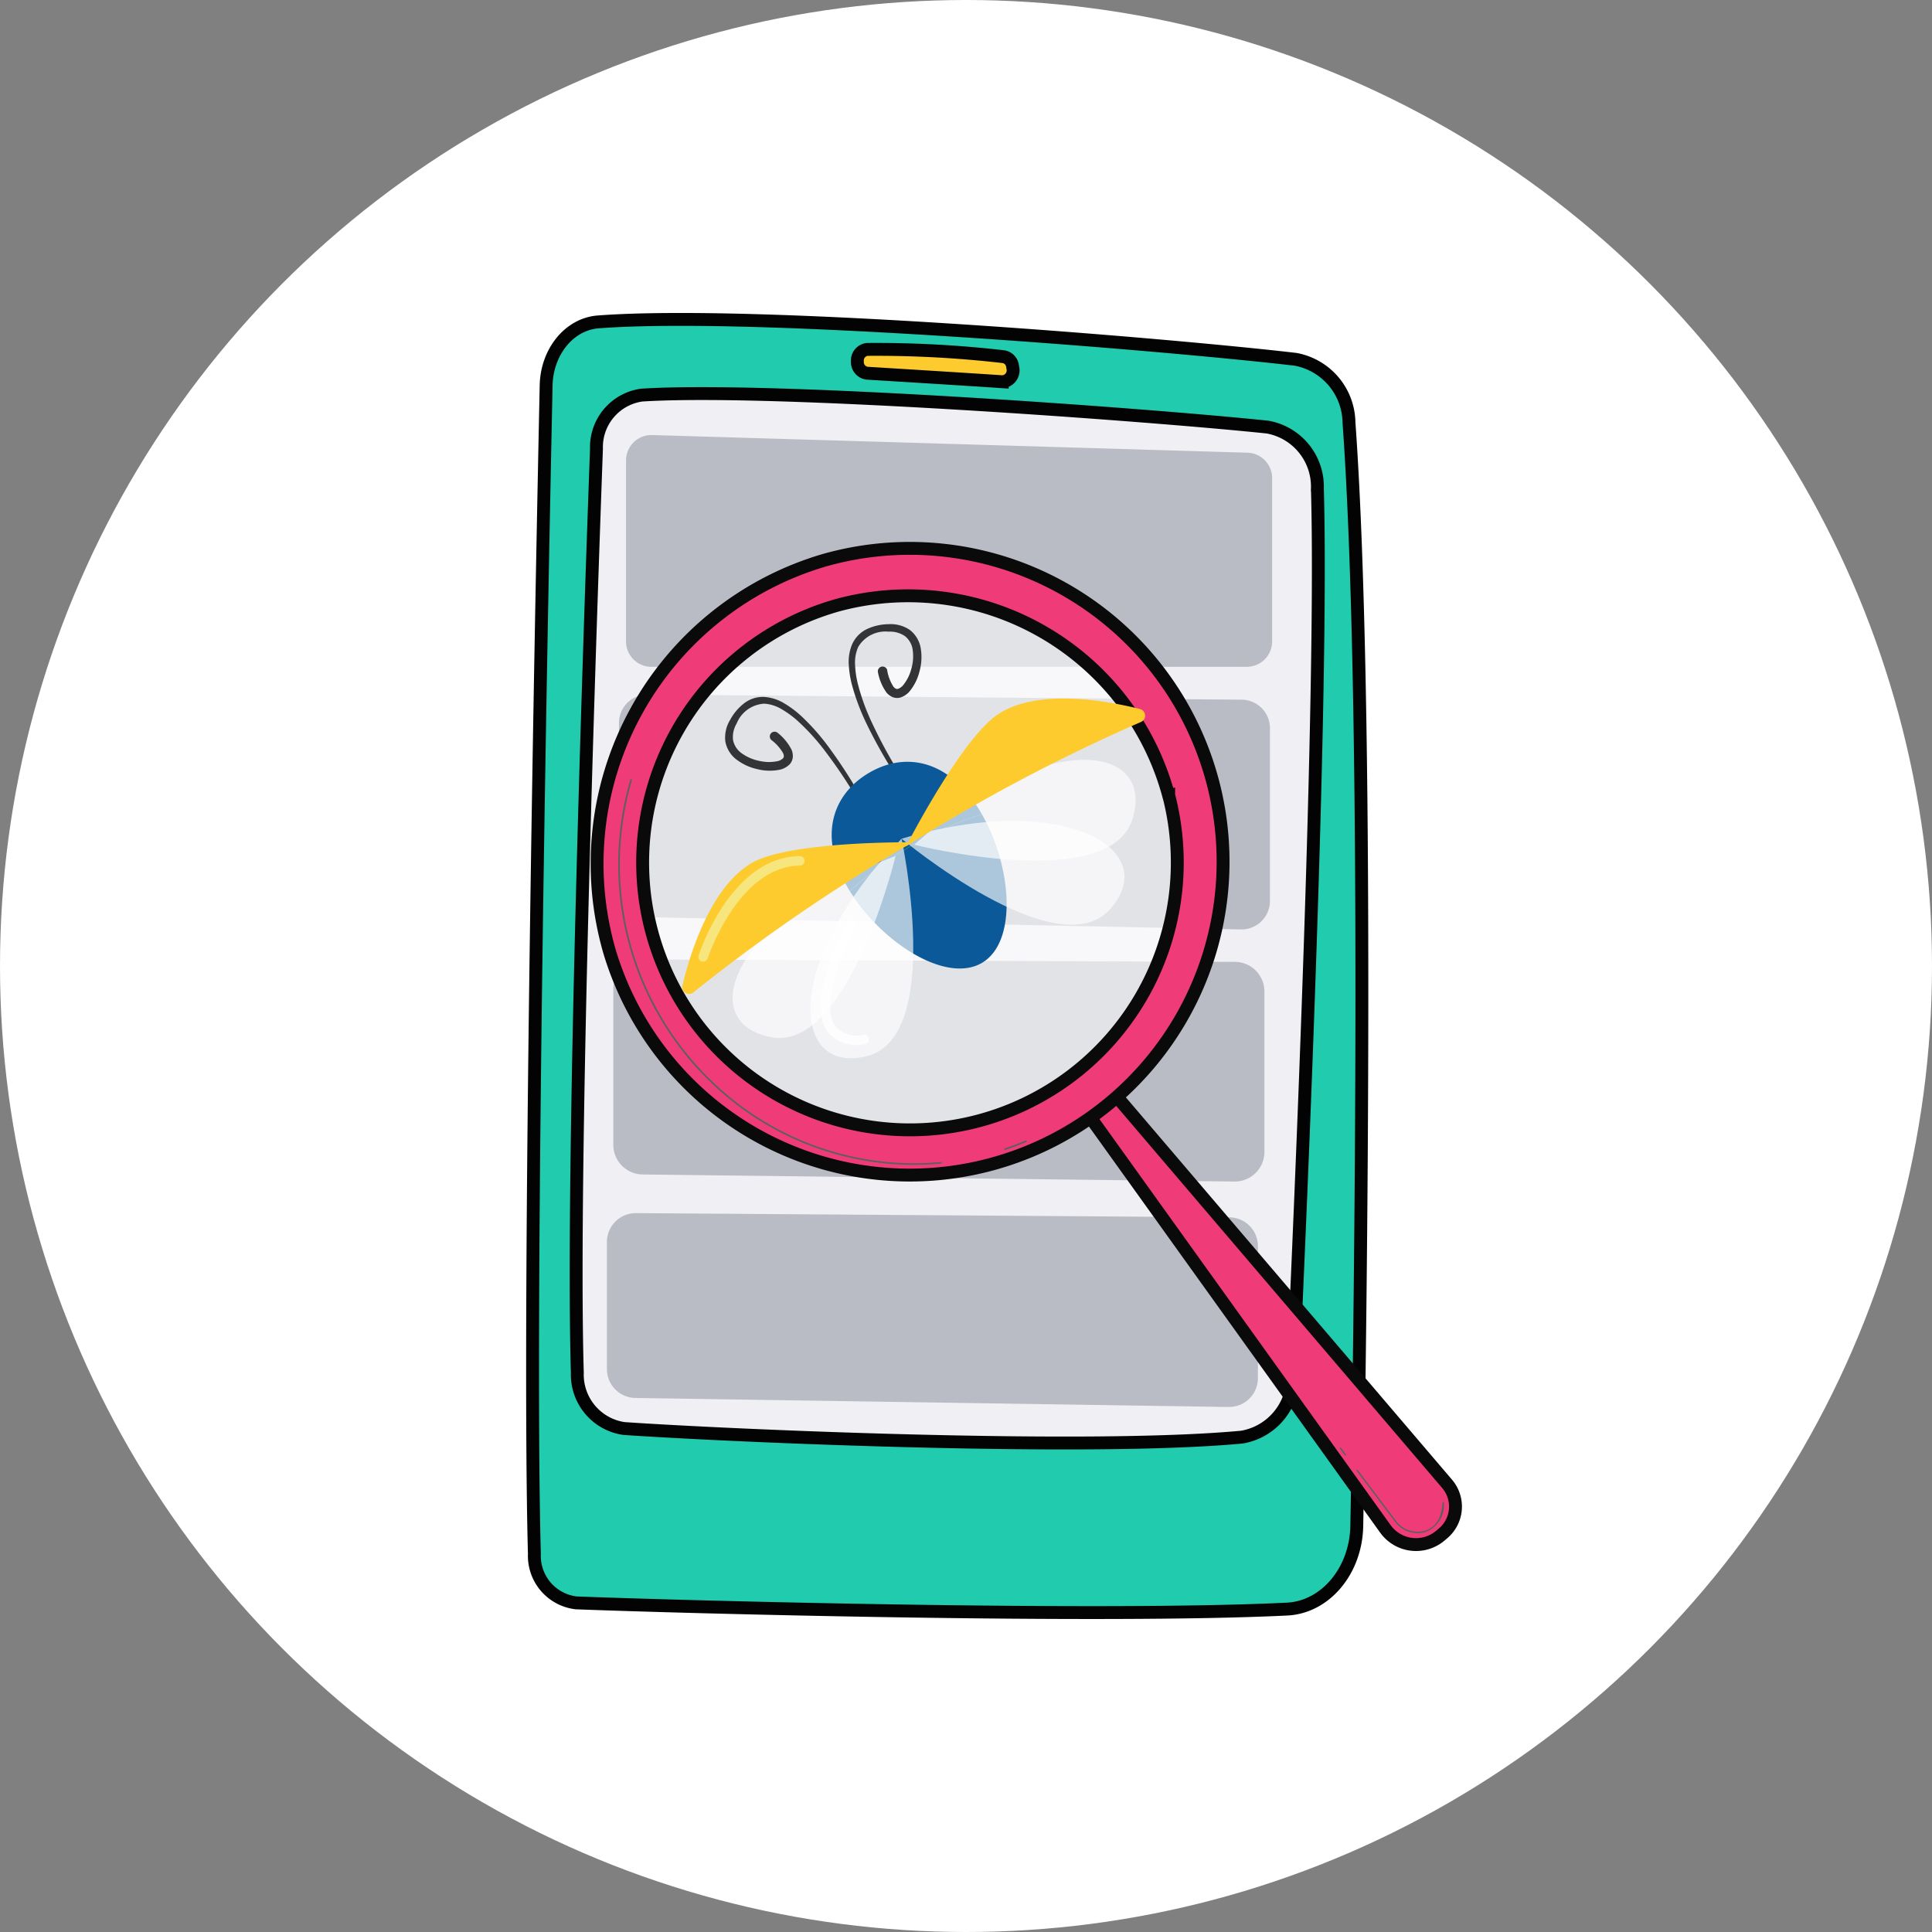 <svg xmlns="http://www.w3.org/2000/svg" width="150" height="150" viewBox="0 0 150 150">
  <rect x="0" y="0" width="150" height="150" fill="#808080" stroke="none"/>
  <g id="Grupo_906585" data-name="Grupo 906585" transform="translate(-542.815 -5136.926)">
    <g id="Grupo_904839" data-name="Grupo 904839" transform="translate(-184.185 1684.926)">
      <g id="Grupo_119596" data-name="Grupo 119596" transform="translate(-0.701 208.372)">
        <circle id="Elipse_5677" data-name="Elipse 5677" cx="75" cy="75" r="75" transform="translate(727.701 3243.628)" fill="#fff"/>
      </g>
    </g>
    <g id="Grupo_904924" data-name="Grupo 904924" transform="translate(-928.883 4970.936)">
      <g id="Grupo_904920" data-name="Grupo 904920" transform="translate(1513.048 190.79)">
        <path id="Trazado_633686" data-name="Trazado 633686" d="M1514.1,195.908c-.339,16-1.438,71.175-.913,90.729a3.677,3.677,0,0,0,3.246,3.8c8.758.335,40.863,1.185,55.188.482,2.984-.146,5.356-2.974,5.418-6.466.3-16.791.955-64.016-.606-85.65a5.07,5.07,0,0,0-4.139-4.915c-9.538-1.116-41.781-3.845-54.157-2.905C1515.906,191.153,1514.157,193.292,1514.1,195.908Z" transform="translate(-1513.048 -190.79)" fill="#21cbae" stroke="#030303" stroke-width="1"/>
        <path id="Trazado_633687" data-name="Trazado 633687" d="M1541.976,241.609c-.471,12.912-1.958,55.866-1.486,71.749a4.229,4.229,0,0,0,3.615,4.334c8.162.559,36.008,1.791,47.979.669a4.757,4.757,0,0,0,3.964-4.768c.607-13.173,2.349-53.169,1.9-68.874a4.7,4.7,0,0,0-3.865-4.776c-8.83-.927-38.419-3.134-48.593-2.485A4.075,4.075,0,0,0,1541.976,241.609Z" transform="translate(-1537.016 -231.583)" fill="#efeff4" stroke="#030303" stroke-width="1"/>
        <path id="Trazado_633688" data-name="Trazado 633688" d="M1716.914,210.38h0a.871.871,0,0,0,.746.921c2.068.127,7.9.485,10.5.662a.882.882,0,0,0,.819-1.1l-.017-.1a.847.847,0,0,0-.7-.744,86.182,86.182,0,0,0-10.591-.565A.868.868,0,0,0,1716.914,210.38Z" transform="translate(-1691.697 -207.126)" fill="#fecb2f" stroke="#030303" stroke-width="1"/>
        <path id="Trazado_633689" data-name="Trazado 633689" d="M1615.524,444.484l-46.071-.951a2.211,2.211,0,0,1-2.189-2.188V428.436a2.213,2.213,0,0,1,2.256-2.188l46.071.4a2.212,2.212,0,0,1,2.216,2.188V442.3A2.214,2.214,0,0,1,1615.524,444.484Z" transform="translate(-1560.558 -397.124)" fill="#b9bcc5"/>
        <path id="Trazado_633690" data-name="Trazado 633690" d="M1611.943,609.78l-45.892-.549a2.3,2.3,0,0,1-2.3-2.275V594.815a2.3,2.3,0,0,1,2.335-2.276l45.892.186A2.3,2.3,0,0,1,1614.3,595v12.5A2.3,2.3,0,0,1,1611.943,609.78Z" transform="translate(-1557.482 -542.846)" fill="#b9bcc5"/>
        <path id="Trazado_633691" data-name="Trazado 633691" d="M1607.934,766.833l-46.011-.7a2.241,2.241,0,0,1-2.23-2.217V754a2.242,2.242,0,0,1,2.282-2.217l46.012.324a2.241,2.241,0,0,1,2.249,2.217v10.287A2.243,2.243,0,0,1,1607.934,766.833Z" transform="translate(-1553.922 -682.396)" fill="#b9bcc5"/>
        <path id="Trazado_633692" data-name="Trazado 633692" d="M1619.879,281.361h-46.2a1.97,1.97,0,0,1-1.981-1.959V265.326a1.971,1.971,0,0,1,2.04-1.958l46.2,1.37a1.969,1.969,0,0,1,1.922,1.958V279.4A1.97,1.97,0,0,1,1619.879,281.361Z" transform="translate(-1564.443 -254.39)" fill="#b9bcc5"/>
      </g>
      <g id="Grupo_904921" data-name="Grupo 904921" transform="translate(1515.394 205.99)">
        <path id="Trazado_633693" data-name="Trazado 633693" d="M1856.722,671.773l23.7,33.05a2.926,2.926,0,0,0,4.262.533l.214-.18a2.72,2.72,0,0,0,.318-3.846l-26.532-31.1Z" transform="translate(-1816.558 -626.123)" fill="#ef3c79" stroke="#0a0a0a" stroke-width="1"/>
        <ellipse id="Elipse_6616" data-name="Elipse 6616" cx="21.86" cy="22.262" rx="21.86" ry="22.262" transform="translate(0 11.788) rotate(-15.641)" fill="#fff" opacity="0.58"/>
        <path id="Trazado_633694" data-name="Trazado 633694" d="M1554.7,365.88a24.328,24.328,0,1,0,16.746-30.412A24.551,24.551,0,0,0,1554.7,365.88Zm43.407-12.152a20.755,20.755,0,1,1-25.68-14.756A20.944,20.944,0,0,1,1598.1,353.729Z" transform="translate(-1551.068 -331.992)" fill="#ef3c79" stroke="#0a0a0a" stroke-width="1"/>
        <path id="Trazado_633695" data-name="Trazado 633695" d="M1598.521,507.448a.064.064,0,0,1-.039.054c-.532.225-1.081.432-1.631.616a.063.063,0,1,1-.04-.12c.546-.183,1.092-.389,1.621-.612a.063.063,0,0,1,.083.034A.065.065,0,0,1,1598.521,507.448Zm-6.6,1.67a.063.063,0,0,1-.057.059,22.3,22.3,0,0,1-4.743-.054,22.784,22.784,0,0,1-12.1-5.307,23.5,23.5,0,0,1-7.286-24.441.064.064,0,0,1,.122.036,23.374,23.374,0,0,0,7.246,24.308A22.654,22.654,0,0,0,1587.14,509a22.17,22.17,0,0,0,4.716.053.064.064,0,0,1,.069.057A.043.043,0,0,1,1591.925,509.118Z" transform="translate(-1562.493 -458.839)" fill="#5c5e61"/>
        <path id="Trazado_633696" data-name="Trazado 633696" d="M2036.978,915.369a2.225,2.225,0,0,1-1.405,2.235,2.186,2.186,0,0,1-2.412-.807l-2.96-3.936a.054.054,0,0,1,.086-.065l2.96,3.936a2.078,2.078,0,0,0,2.293.769c.814-.266,1.263-.995,1.334-2.177h0a.054.054,0,0,1,.107.007C2036.98,915.344,2036.979,915.357,2036.978,915.369Z" transform="translate(-1968.569 -838.67)" fill="#5c5e61"/>
        <path id="Trazado_633697" data-name="Trazado 633697" d="M2020.206,899.414a.054.054,0,0,1-.1.029l-.384-.51a.054.054,0,1,1,.086-.065l.384.51A.054.054,0,0,1,2020.206,899.414Z" transform="translate(-1959.39 -826.464)" fill="#5c5e61"/>
      </g>
      <g id="Grupo_904923" data-name="Grupo 904923" transform="translate(1524.665 214.45)">
        <path id="Trazado_633698" data-name="Trazado 633698" d="M1715.947,395.112a38.491,38.491,0,0,1-3.153-5.363,17.381,17.381,0,0,1-1.1-2.934,7.82,7.82,0,0,1-.255-1.576,3.484,3.484,0,0,1,.27-1.631,2.394,2.394,0,0,1,1.208-1.19,4.091,4.091,0,0,1,1.616-.347,2.617,2.617,0,0,1,1.649.45,2.266,2.266,0,0,1,.856,1.513,4.083,4.083,0,0,1-.1,1.666,3.937,3.937,0,0,1-.726,1.519,1.543,1.543,0,0,1-.809.558.965.965,0,0,1-.593-.057,1.34,1.34,0,0,1-.433-.326,3.958,3.958,0,0,1-.671-1.574.369.369,0,1,1,.715-.185l0,.011,0,.017a3.393,3.393,0,0,0,.49,1.269c.131.141.222.184.336.163a.9.9,0,0,0,.434-.317,3.293,3.293,0,0,0,.614-1.246,3.448,3.448,0,0,0,.113-1.4,1.651,1.651,0,0,0-.6-1.127,2.038,2.038,0,0,0-1.276-.354,2.459,2.459,0,0,0-2.358,1.181,2.984,2.984,0,0,0-.247,1.392,7.348,7.348,0,0,0,.214,1.479,16.952,16.952,0,0,0,1.027,2.873,38.173,38.173,0,0,0,3.028,5.359l0,0a.155.155,0,0,1-.256.175Z" transform="translate(-1698.506 -382.069)" fill="#333435"/>
        <path id="Trazado_633699" data-name="Trazado 633699" d="M1644.87,436.953a38.159,38.159,0,0,0-3.336-5.173,16.952,16.952,0,0,0-2.066-2.245,7.348,7.348,0,0,0-1.21-.878,2.983,2.983,0,0,0-1.347-.428,2.459,2.459,0,0,0-2.142,1.538,2.038,2.038,0,0,0-.28,1.295,1.651,1.651,0,0,0,.72,1.052,3.447,3.447,0,0,0,1.293.552,3.3,3.3,0,0,0,1.389.036.9.9,0,0,0,.482-.237c.072-.091.076-.192.012-.374a3.4,3.4,0,0,0-.9-1.024l-.012-.01a.369.369,0,0,1,.478-.564l.01.008a3.959,3.959,0,0,1,1.081,1.326,1.346,1.346,0,0,1,.087.535.966.966,0,0,1-.225.552,1.544,1.544,0,0,1-.87.457,3.937,3.937,0,0,1-1.682-.063,4.082,4.082,0,0,1-1.521-.685,2.268,2.268,0,0,1-.942-1.461,2.618,2.618,0,0,1,.369-1.67,4.086,4.086,0,0,1,1.059-1.269,2.394,2.394,0,0,1,1.616-.516,3.485,3.485,0,0,1,1.569.52,7.813,7.813,0,0,1,1.277.959,17.4,17.4,0,0,1,2.083,2.343,38.505,38.505,0,0,1,3.281,5.286.155.155,0,0,1-.274.146Z" transform="translate(-1630.541 -422.056)" fill="#333435"/>
        <g id="Grupo_904922" data-name="Grupo 904922" transform="translate(11.605 10.686)">
          <path id="Trazado_633700" data-name="Trazado 633700" d="M1712.438,472.524c-.049-.085-.1-.171-.148-.254-2.451-4.057-5.883-4.6-8.687-2.905s-3.92,4.985-1.469,9.042c.021.035.044.07.066.1A27.7,27.7,0,0,1,1712.438,472.524Z" transform="translate(-1700.782 -468.462)" fill="#0b5999"/>
          <path id="Trazado_633701" data-name="Trazado 633701" d="M1712.245,507.289c2.475,4.008,7.5,7.224,10.279,5.544,2.747-1.66,2.282-7.48-.041-11.531A27.706,27.706,0,0,0,1712.245,507.289Z" transform="translate(-1710.827 -497.24)" fill="#0b5999"/>
        </g>
        <path id="Trazado_633702" data-name="Trazado 633702" d="M1694.562,516.747s3.305,15.409-2.706,16.884S1685.412,526.117,1694.562,516.747Z" transform="translate(-1677.531 -500.088)" fill="#fff" opacity="0.66"/>
        <path id="Trazado_633703" data-name="Trazado 633703" d="M1744.654,506.979s12.1,10.093,16.2,5.458S1757.2,503.237,1744.654,506.979Z" transform="translate(-1727.623 -490.32)" fill="#fff" opacity="0.66"/>
        <path id="Trazado_633704" data-name="Trazado 633704" d="M1752.634,473.825s15.279,3.862,16.971-2.092S1762.329,465.021,1752.634,473.825Z" transform="translate(-1734.616 -456.699)" fill="#fff" opacity="0.66"/>
        <path id="Trazado_633705" data-name="Trazado 633705" d="M1651.269,527.621s-3.688,15.321-9.746,14.05S1638.966,532.109,1651.269,527.621Z" transform="translate(-1634.704 -509.617)" fill="#fff" opacity="0.66"/>
        <path id="Trazado_633706" data-name="Trazado 633706" d="M1697.5,577.538a.367.367,0,0,1-.153.051,2.887,2.887,0,0,1-2.924-1.019c-1.619-2.409,1.412-8.15,1.542-8.393a.369.369,0,1,1,.652.348c-.826,1.549-2.721,5.939-1.581,7.634a2.224,2.224,0,0,0,2.234.7.369.369,0,0,1,.229.683Z" transform="translate(-1683.188 -544.986)" fill="#fff" opacity="0.78"/>
        <path id="Trazado_633707" data-name="Trazado 633707" d="M1747.505,440.206s4.386-8.6,7.295-10.353c3.135-1.894,8.3-.947,10.861-.3a.532.532,0,0,1,.063,1.01A137.468,137.468,0,0,0,1747.505,440.206Z" transform="translate(-1730.121 -422.963)" fill="#fecb2f"/>
        <path id="Trazado_633708" data-name="Trazado 633708" d="M1624.855,518.98s-9.65-.116-12.558,1.642c-3.135,1.895-4.7,6.911-5.317,9.476a.532.532,0,0,0,.865.526A137.453,137.453,0,0,1,1624.855,518.98Z" transform="translate(-1606.964 -502.044)" fill="#fecb2f"/>
        <path id="Trazado_633709" data-name="Trazado 633709" d="M1617.668,535.8a.369.369,0,0,1-.542-.43c.1-.313,2.552-7.657,7.857-7.713a.369.369,0,0,1,.008.739c-4.78.05-7.139,7.131-7.163,7.2A.369.369,0,0,1,1617.668,535.8Z" transform="translate(-1615.853 -509.649)" fill="#f7e57e"/>
      </g>
    </g>
  </g>
</svg>
